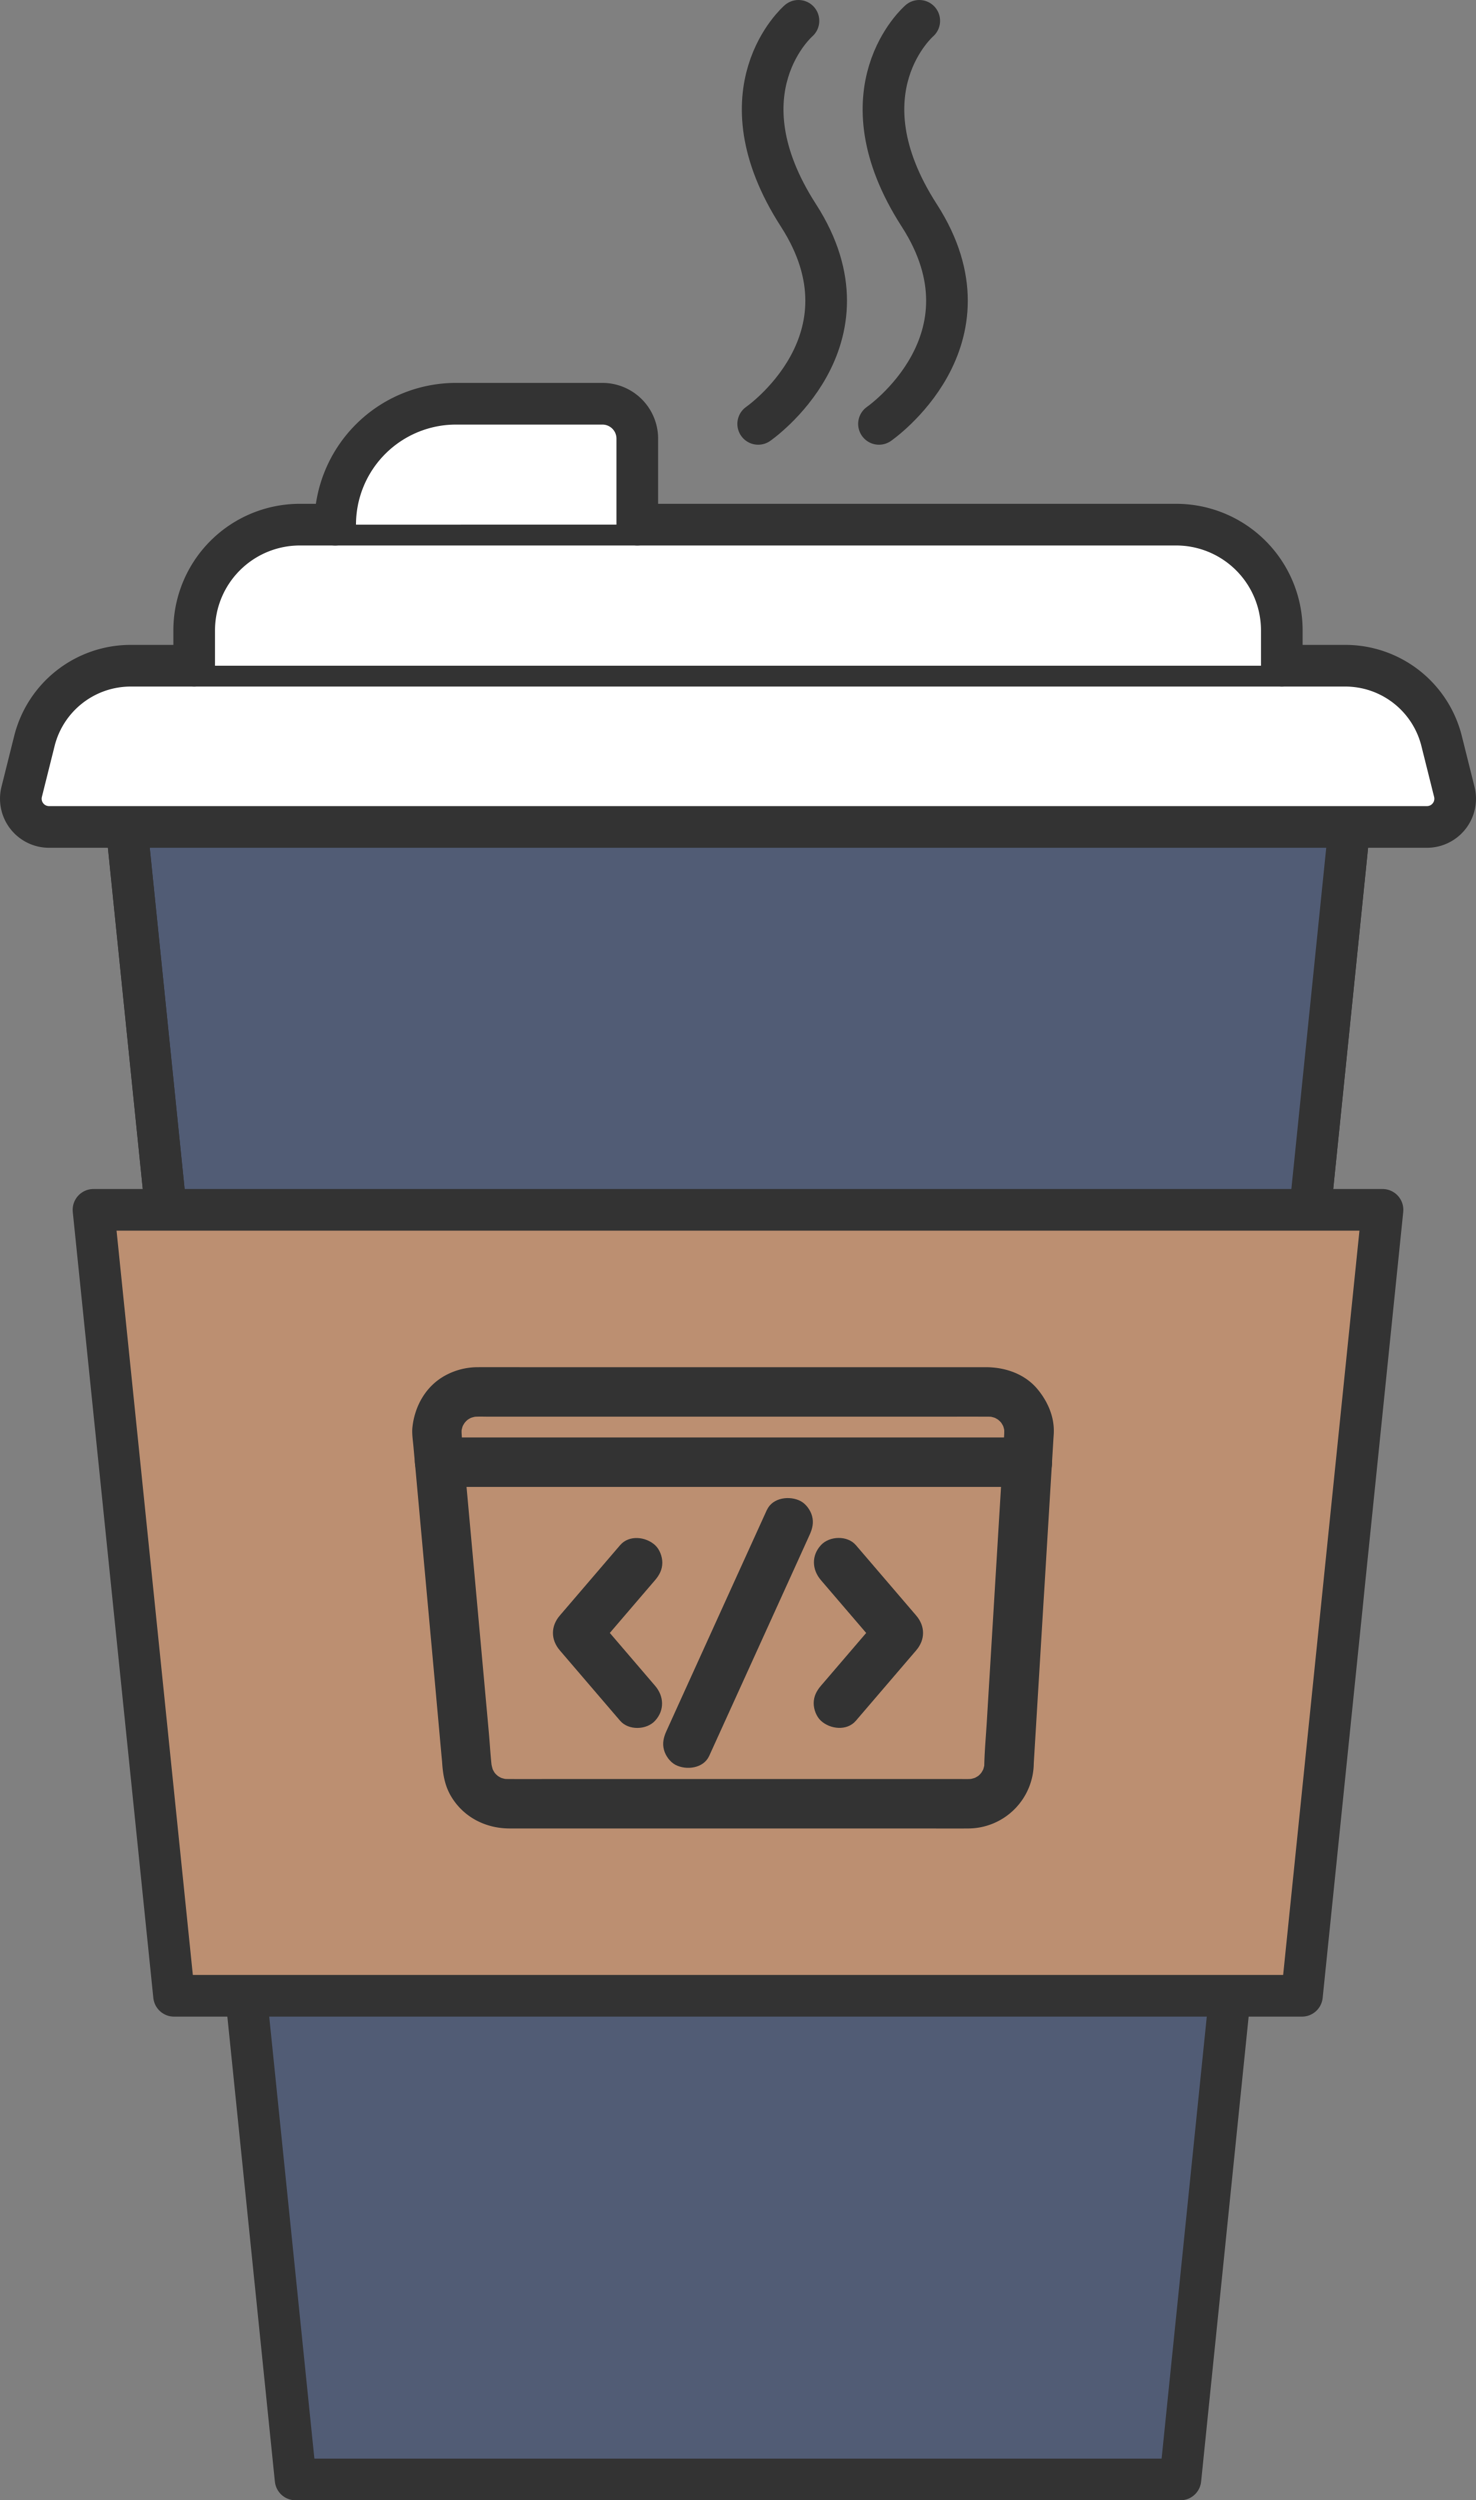 <svg xmlns="http://www.w3.org/2000/svg" viewBox="0 0 1791.25 3032.58"><rect x="0" y="0" width="1791.25" height="3032.58" fill="#808080" stroke="none"/><g id="Calque_2" data-name="Calque 2"><g id="_ÎÓÈ_1" data-name="—ÎÓÈ_1"><line x1="1590.23" y1="1465.19" x2="1635.94" y2="1018.13" style="fill:#a58567;stroke:#333;stroke-linecap:round;stroke-linejoin:round;stroke-width:50.543px"/><polyline points="155.3 1018.13 358.72 3007.31 1432.53 3007.31 1635.94 1018.13" style="fill:#515c75;stroke:#333;stroke-linecap:round;stroke-linejoin:round;stroke-width:50.543px"/><line x1="155.3" y1="1018.13" x2="200.63" y2="1461.43" style="fill:#a58567;stroke:#333;stroke-linecap:round;stroke-linejoin:round;stroke-width:50.543px"/><path d="M1764.94,960.46l-15.43-61.71a120.55,120.55,0,0,0-116.94-91.31H158.68A120.54,120.54,0,0,0,41.74,898.75L26.31,960.46A34.23,34.23,0,0,0,59.51,1003H1731.73A34.23,34.23,0,0,0,1764.94,960.46Z" style="fill:#fff;stroke:#333;stroke-linecap:round;stroke-linejoin:round;stroke-width:50.543px"/><path d="M235.66,807.44V764.62A128.28,128.28,0,0,1,363.94,636.34H1427.31a128.27,128.27,0,0,1,128.27,128.28v42.82" style="fill:#fff;stroke:#333;stroke-linecap:round;stroke-linejoin:round;stroke-width:50.543px"/><path d="M406.76,636.34h0A146.66,146.66,0,0,1,553.42,489.69H731.05A42.36,42.36,0,0,1,773.41,532v104.3" style="fill:#fff;stroke:#333;stroke-linecap:round;stroke-linejoin:round;stroke-width:50.543px"/><path d="M969,25.27s-97.77,84.29,0,236-48.88,252.86-48.88,252.86" style="fill:none;stroke:#333;stroke-linecap:round;stroke-linejoin:round;stroke-width:50.543px"/><path d="M1115.61,25.27s-97.77,84.29,0,236-48.89,252.86-48.89,252.86" style="fill:none;stroke:#333;stroke-linecap:round;stroke-linejoin:round;stroke-width:50.543px"/><polygon points="113.45 1467.4 1677.8 1467.4 1580.02 2420.68 211.22 2420.68 113.45 1467.4" style="fill:#bc8f71;stroke:#333;stroke-linecap:round;stroke-linejoin:round;stroke-width:50.543px"/><path d="M1194.57,2139a60.14,60.14,0,0,1-.47,6.84l1.07-8a54,54,0,0,1-3.1,11.53l3-7.17a52.08,52.08,0,0,1-4.21,8.08c-3.59,5.55,2.77-2.94,1.25-1.39-1.06,1.07-2,2.27-3,3.34-.92.91-1.9,1.75-2.85,2.63-3.55,3.3,7-4.76.89-.84a51.13,51.13,0,0,1-8.07,4.21l7.17-3a54.29,54.29,0,0,1-11.53,3.1l8-1.07c-6.72.85-13.66.48-20.41.48H682.45c-22.16,0-44.32.19-66.48,0a65.35,65.35,0,0,1-7.4-.48l8,1.07a54,54,0,0,1-11.52-3.1l7.16,3a51.57,51.57,0,0,1-8.07-4.21c-5.55-3.59,2.93,2.78,1.39,1.25-1.07-1.06-2.27-2-3.34-3-.92-.92-1.75-1.9-2.63-2.84-3.3-3.56,4.76,6.95.83.89a52,52,0,0,1-4.2-8.08l3,7.17a53.39,53.39,0,0,1-3.1-11.53l1.07,8c-1.87-14.8-2.58-29.91-3.93-44.78l-8.82-97-10.7-117.79-9.25-101.73c-1.43-15.69-3.58-31.5-4.3-47.24a41.81,41.81,0,0,1,.45-7.16l-1.07,8a53.7,53.7,0,0,1,3.1-11.53l-3,7.17a51.93,51.93,0,0,1,4.2-8.07c3.6-5.56-2.77,2.93-1.24,1.39,1.06-1.07,2-2.28,3-3.34.92-.92,1.9-1.75,2.84-2.63,3.55-3.31-7,4.76-.89.83a52.43,52.43,0,0,1,8.07-4.21l-7.16,3a54.06,54.06,0,0,1,11.52-3.11l-8,1.07c7.24-.91,14.76-.47,22-.47h531.38c24.69,0,49.39-.11,74.08,0a63,63,0,0,1,7.52.47l-8-1.07a54.06,54.06,0,0,1,11.52,3.11l-7.16-3a52.43,52.43,0,0,1,8.07,4.21c5.56,3.59-2.93-2.77-1.39-1.24,1.07,1,2.28,2,3.34,3,.92.91,1.75,1.89,2.63,2.84,3.31,3.55-4.76-7-.83-.89a52,52,0,0,1,4.21,8.07l-3-7.17a54.31,54.31,0,0,1,3.11,11.53l-1.08-8c.69,5.45.25,10.59-.08,16l-1.71,28.25-5.79,95.52-7.09,117-6.16,101.69c-1,16.54-2.5,33.14-3,49.7,0,.25,0,.49,0,.73-1,15.7,14.48,30.7,30,30,17.07-.76,29-13.19,30-30l4.14-68.32,8.92-147.15,8.42-138.87,2.4-39.62c.15-2.55.39-5.1.46-7.66.6-19.38-7.49-37.6-19.58-52.26-15.44-18.74-39.33-26.9-63-26.9H638.07c-19.47,0-38.94-.08-58.41,0a82.34,82.34,0,0,0-39,9.9c-23.57,12.7-37.19,36.69-40.12,62.67-.86,7.68.46,15.45,1.15,23.11l10.52,115.65,14,153.54L535.76,2129c.28,3,.62,6.05.83,9.07,1,14.8,3.4,28.51,11.28,41.41,15.25,25,41.92,38.26,70.78,38.26h497.1c19.91,0,39.82.19,59.72,0a79.82,79.82,0,0,0,79.1-78.74c.22-15.69-14-30.72-30-30C1208.13,2109.71,1194.81,2122.15,1194.57,2139Z" style="fill:#333"/><path d="M533.45,1803.47H1217.7c9.27,0,18.56.14,27.83,0h1.2c15.69,0,30.72-13.8,30-30s-13.19-30-30-30H562.47c-9.27,0-18.56-.13-27.83,0h-1.19c-15.7,0-30.73,13.8-30,30s13.18,30,30,30Z" style="fill:#333"/><path d="M996.24,1916.52l64.13,74.81,9,10.47v-42.42l-64.12,74.81-9,10.47c-5.25,6.13-8.78,12.9-8.78,21.21,0,7.36,3.26,16.15,8.78,21.22,11.22,10.29,31.52,12.72,42.43,0l64.12-74.81,9-10.48c11.17-13,11.25-29.3,0-42.42l-64.12-74.81-9-10.48c-10.25-12-32-11.31-42.43,0-11.69,12.74-10.93,29.67,0,42.43Z" style="fill:#333"/><path d="M752.58,1874.09l-64.13,74.81-9,10.48c-11.18,13-11.25,29.3,0,42.42l64.12,74.81,9,10.48c10.25,11.95,32,11.31,42.42,0,11.69-12.74,10.94-29.68,0-42.43l-64.12-74.81-9-10.47v42.42L786,1927l9-10.47c5.26-6.13,8.79-12.9,8.79-21.21,0-7.36-3.27-16.15-8.79-21.22-11.22-10.3-31.52-12.72-42.42,0Z" style="fill:#333"/><path d="M930.64,1831.43l-41.39,91L823.83,2066.4l-15,33.06c-3.43,7.55-5.31,14.82-3,23.12,1.91,7,7.29,14.5,13.78,17.93,13.16,6.95,34.12,4.49,41.05-10.76l41.38-91,65.43-143.94,15-33.06c3.44-7.54,5.31-14.81,3-23.11-1.92-7-7.3-14.5-13.79-17.93-13.15-7-34.11-4.49-41,10.76Z" style="fill:#333"/></g></g></svg>